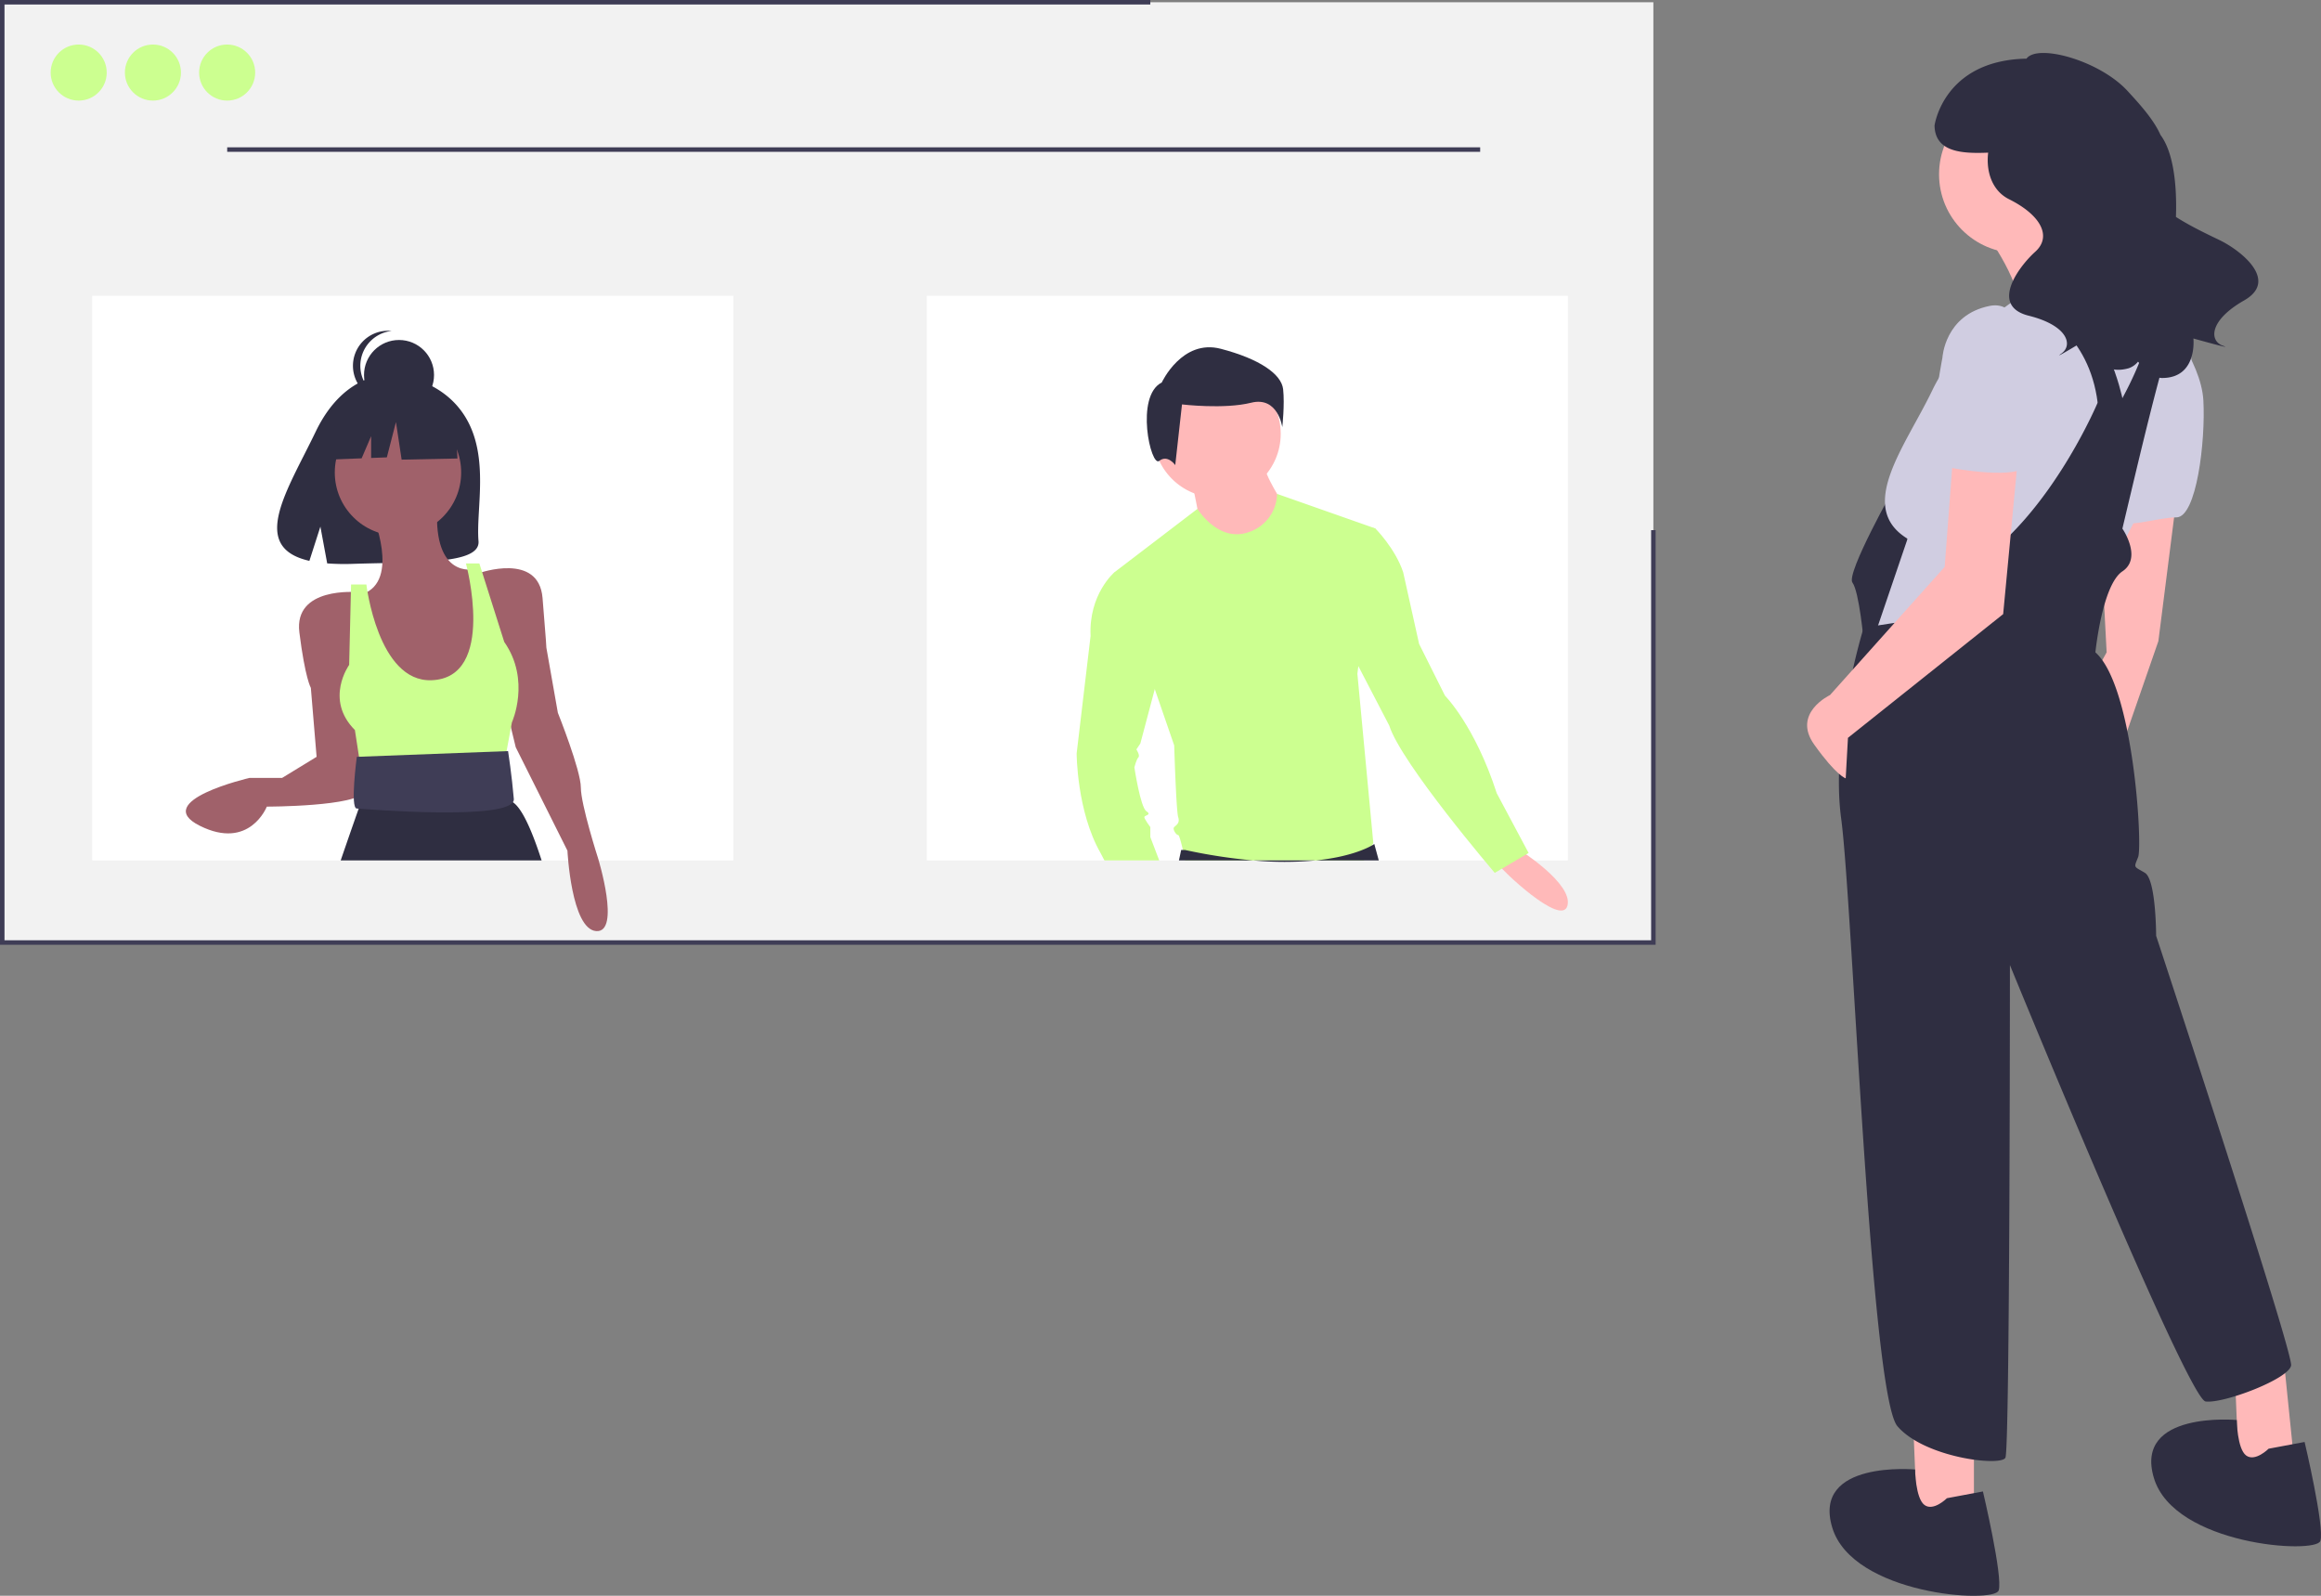 <svg id="ef85285a-d43b-4d94-bb8b-61c01752607d" data-name="Layer 1" xmlns="http://www.w3.org/2000/svg" width="1031.79" height="709.361" viewBox="0 0 1031.79 709.361"><rect x="0" y="0" width="1031.79" height="709.361" fill="#808080" stroke="none"/><title>group_hangout</title><polygon points="850.5 632.986 851.5 656.986 851.5 677.986 877.5 677.986 877.5 632.986 850.5 632.986" fill="#ffb9b9"/><polygon points="993.5 610.986 994.5 634.986 994.5 655.986 1020.5 655.986 1015.5 606.986 993.5 610.986" fill="#ffb9b9"/><polygon points="967.5 221.986 959.5 284.986 933.5 359.986 921.5 316.986 936.5 289.986 933.5 232.986 967.5 221.986" fill="#ffb9b9"/><path d="M926.605,311.306s-22,39-19,43,5,26,5,26h8.327l13.673-34Z" transform="translate(-84.105 -95.319)" fill="#2f2e41"/><circle cx="897" cy="77.486" r="35" fill="#ffb9b9"/><path d="M968.105,200.806s19,26,13,39,58-7,58-7-32-36-33-48Z" transform="translate(-84.105 -95.319)" fill="#ffb9b9"/><path d="M1039.105,316.806c-2.25,3.38-4.46,7.15-6.6,11.13-1.01,1.89-2,3.83-2.98,5.79-11.62,23.42-20.42,51.08-20.42,51.08l-93-3,2.89-8.48,13.11-38.52c-23-14-1-41,11-66,11.02-22.96,33.86-38.23,37.5-40.57.33-.2.5-.31.5-.31l.42-.07,16.69-2.81,30.06-5.06h.01a41.528,41.528,0,0,1,14.9,5.6,30.094,30.094,0,0,1,9.41,9.42c3.65,5.8,5.36,12.78,5.67,20.25C1059.165,277.126,1048.125,303.276,1039.105,316.806Z" transform="translate(-84.105 -95.319)" fill="#d0cde1"/><path d="M1044.605,234.306s18,21,19,39-3,52-12,52-25,6-24,0S1044.605,234.306,1044.605,234.306Z" transform="translate(-84.105 -95.319)" fill="#d0cde1"/><path d="M1027.605,272.306l-11,2c-3.73-29.87-25.31-41.9-36-46.07.33-.2.5-.31.5-.31l.42-.07,16.69-2.81C1020.265,236.416,1027.605,272.306,1027.605,272.306Z" transform="translate(-84.105 -95.319)" fill="#2f2e41"/><path d="M1102.605,702.306c-1,6-30,17-38,16s-87-194-87-194,0,215-2,219-36,0-48-14-20-233-25-270,10-85,10-85l6.39-.98,19.61-3.02s0-5,30-29,48-67,48-67l3-6,8,4c8.58-15.87,13.95-31.47,15.58-46.72a30.094,30.094,0,0,1,9.41,9.42c-.76,2.1-1.52,4.37-2.3,6.8-6.74,20.99-14.38,53.5-21.98,85.51-.24,1-.47,2-.71,2.99a26.47,26.47,0,0,1,1.92,3.42c2.02,4.27,4.16,11.53-1.92,15.58-9,6-12,36-12,36,17,15,21,86,19,91s-2,4,3,7,5,28,5,28S1103.605,696.306,1102.605,702.306Z" transform="translate(-84.105 -95.319)" fill="#2f2e41"/><path d="M949.605,761.306s-6,6-10,3-4.157-15.762-4.157-15.762S889.605,744.306,898.605,774.306s72,34,74,28-7-44-7-44Z" transform="translate(-84.105 -95.319)" fill="#2f2e41"/><path d="M1092.605,739.306s-6,6-10,3-4.157-15.762-4.157-15.762-45.843-4.238-36.843,25.762,72,34,74,28-7-44-7-44Z" transform="translate(-84.105 -95.319)" fill="#2f2e41"/><path d="M952.605,294.306l-4,53-51,57s-17,8-7,22,14,15,14,15l1-18,69-55,7-74Z" transform="translate(-84.105 -95.319)" fill="#ffb9b9"/><path d="M984.605,272.306s4-45-16-41-21,23-21,23-9,46-1,48,35,6,38,0S984.605,272.306,984.605,272.306Z" transform="translate(-84.105 -95.319)" fill="#d0cde1"/><path d="M1071.231,202.265c-3.895-1.929-12.495-5.821-19.82-10.511.514-15.256-1.365-29.105-6.864-36.446-3.087-7.009-9.569-14.026-14.646-19.552-12.467-13.57-40.035-21.145-44.925-14.365-36.981.73-40.875,29.718-40.875,29.718.192,12.125,12.794,12.508,23.833,12.067-.989,8.277,1.646,16.878,9.274,20.693,14.588,7.294,18.964,16.776,11.67,23.341s-20.423,24.07-2.918,28.446,19.694,13.129,14.588,16.776,11.67-6.565,11.67-6.565,2.918,17.506,18.235,13.129a9.213,9.213,0,0,0,4.093-2.9c4.137,4.545,7.827,7.233,10.609,7.248,15.93.084,14.02-17.559,14.02-17.559s18.908,5.31,13.008,3.175-6.153-11.154,9.525-20.088S1080.025,206.62,1071.231,202.265Z" transform="translate(-84.105 -95.319)" fill="#2f2e41"/><rect x="1" y="1" width="734" height="417.972" fill="#f2f2f2"/><polygon points="736 419.973 0 419.973 0 0 511.364 0 511.364 2 2 2 2 417.973 734 417.973 734 235.661 736 235.661 736 419.973" fill="#3f3d56"/><circle cx="34.981" cy="32.256" r="12.46" fill="#ccff90"/><circle cx="67.981" cy="32.256" r="12.46" fill="#ccff90"/><circle cx="100.981" cy="32.256" r="12.46" fill="#ccff90"/><rect x="101" y="65.486" width="557" height="2" fill="#3f3d56"/><rect x="41" y="131.486" width="285" height="251" fill="#fff"/><rect x="412" y="131.486" width="285" height="251" fill="#fff"/><path d="M291.258,281.158c-10.879-18.382-32.402-19.239-32.402-19.239s-20.973-2.682-34.427,25.314c-12.54,26.095-29.847,51.29-2.786,57.398l4.888-15.214,3.027,16.346a105.881,105.881,0,0,0,11.578.198c28.98-.936,56.58.274,55.691-10.126C295.646,322.012,301.726,298.846,291.258,281.158Z" transform="translate(-84.105 -95.319)" fill="#2f2e41"/><circle cx="176.919" cy="210.025" r="28.09" fill="#a0616a"/><path d="M249.532,323.645s12.768,29.792-4.256,35.751l17.024,56.18,28.941-1.702,7.661-18.727-1.702-28.09-2.554-18.727s-17.875,4.256-16.173-27.239Z" transform="translate(-84.105 -95.319)" fill="#a0616a"/><path d="M242.723,358.545s-28.09-2.554-25.536,17.875,5.107,24.685,5.107,24.685l2.554,30.643-15.322,9.363h-14.47s-44.263,10.214-22.131,21.28,29.792-8.512,29.792-8.512,40.858,0,43.411-6.81S242.723,358.545,242.723,358.545Z" transform="translate(-84.105 -95.319)" fill="#a0616a"/><path d="M297.2,350.032s26.387-9.363,28.09,11.066,1.702,22.131,1.702,22.131l5.107,28.941s10.214,25.536,10.214,33.197,7.661,31.495,7.661,31.495,10.214,33.197-.851,32.346-12.768-35.751-12.768-35.751l-22.983-45.965-6.81-28.09Z" transform="translate(-84.105 -95.319)" fill="#a0616a"/><path d="M246.979,355.14h-6.81l-.851,35.751s-11.066,15.322,2.554,28.941l3.405,22.131,62.138-2.554,4.256-22.983s8.512-18.727-3.405-35.751l-11.066-34.899h-5.958S305.042,396.66,275.92,397.7C252.086,398.551,246.979,355.14,246.979,355.14Z" transform="translate(-84.105 -95.319)" fill="#ccff90"/><path d="M324.885,477.806h-89.33c4.71-13.72,7.72-22.23,8-23.01a.326.326,0,0,1,.02-.06l2.07-6.9.86-2.86.93-3.1,1.25-4.17,55.32-1.7,1.55,3.48,5.26,11.84a4.694,4.694,0,0,1,1.29.61C316.035,454.516,320.375,463.856,324.885,477.806Z" transform="translate(-84.105 -95.319)" fill="#2f2e41"/><path d="M309.968,429.195l-67.245,2.554s-3.069,22.983,0,22.983c.851,0,70.65,5.958,69.799-4.256S309.968,429.195,309.968,429.195Z" transform="translate(-84.105 -95.319)" fill="#3f3d56"/><circle cx="177.385" cy="166.693" r="15.562" fill="#2f2e41"/><path d="M244.29,257.917A15.563,15.563,0,0,1,258.214,242.442a15.72,15.72,0,0,0-1.638-.087,15.562,15.562,0,1,0,1.638,31.037A15.563,15.563,0,0,1,244.29,257.917Z" transform="translate(-84.105 -95.319)" fill="#2f2e41"/><polygon points="202.343 184.067 181.08 172.929 151.715 177.485 145.64 204.318 160.763 203.737 164.988 193.878 164.988 203.574 171.967 203.306 176.017 187.611 178.548 204.318 203.356 203.812 202.343 184.067" fill="#2f2e41"/><circle cx="541.016" cy="192.85" r="28.323" fill="#ffb9b9"/><path d="M614.058,309.854s3.54,16.817,3.54,18.587,16.817,9.736,16.817,9.736l15.047-2.655,5.311-15.932s-8.851-13.277-8.851-18.587Z" transform="translate(-84.105 -95.319)" fill="#ffb9b9"/><path d="M690.375,477.806l3.65-6.68.58-1.07-7.08-75.23.42-3.4,7.54-61.21-43.65-15.35h-.01a18.315,18.315,0,0,1-12.98,17.12c-13.28,4.42-22.42-10.46-22.42-10.46l-36.89,28.16,17.92,51.96,8.64,25.04s.88,29.21,1.77,31.87c.88,2.65-.89,3.54-1.77,4.42-.89.89.88,3.54,1.77,3.54.44,0,1.32,3.32,2.1,6.64.4,1.7.77,3.4,1.03,4.65Z" transform="translate(-84.105 -95.319)" fill="#ccff90"/><path d="M759.657,473.155s23.898,15.047,21.242,24.783-30.093-16.817-30.093-17.702S759.657,473.155,759.657,473.155Z" transform="translate(-84.105 -95.319)" fill="#ffb9b9"/><path d="M690.375,477.806h6.66l-1.99-7.31a11.754,11.754,0,0,1-1.02.63c-2.61,1.48-10.4,5.19-25.11,6.68a149.045,149.045,0,0,1-27.6,0,241.597,241.597,0,0,1-30.36-4.65h-1.77l-.99,4.65h82.18Z" transform="translate(-84.105 -95.319)" fill="#2f2e41"/><path d="M600.56,265.35s8.993-19.484,26.228-14.988,26.978,11.241,27.727,17.985-.375,16.861-.375,16.861-1.873-13.863-13.863-10.866-30.724.749-30.724.749l-2.998,26.978s-3.372-4.871-7.119-1.873S588.57,271.345,600.56,265.35Z" transform="translate(-84.105 -95.319)" fill="#2f2e41"/><path d="M599.435,477.806h-24.36l-1.73-3.32c-10.62-18.59-10.62-44.26-10.62-44.26l6.19-52.22c-.88-18.59,10.62-28.32,10.62-28.32h13.28l9.74,32.75-5.1,19.21-6.41,24.16-1.77,2.65s1.77,2.66.88,3.54c-.88.89-1.77,4.43-1.77,4.43s2.66,17.7,5.32,19.47c2.65,1.77-.89,1.77-.89,2.66,0,.88,2.66,4.42,2.66,4.42v4.43Z" transform="translate(-84.105 -95.319)" fill="#ccff90"/><path d="M680.44,327.556l15.047,2.655s8.851,8.851,12.391,19.472l7.081,31.864,11.506,23.013s13.277,13.277,23.013,43.37l14.162,26.553-15.047,8.851s-41.6-48.681-46.91-65.497L678.67,373.581Z" transform="translate(-84.105 -95.319)" fill="#ccff90"/></svg>